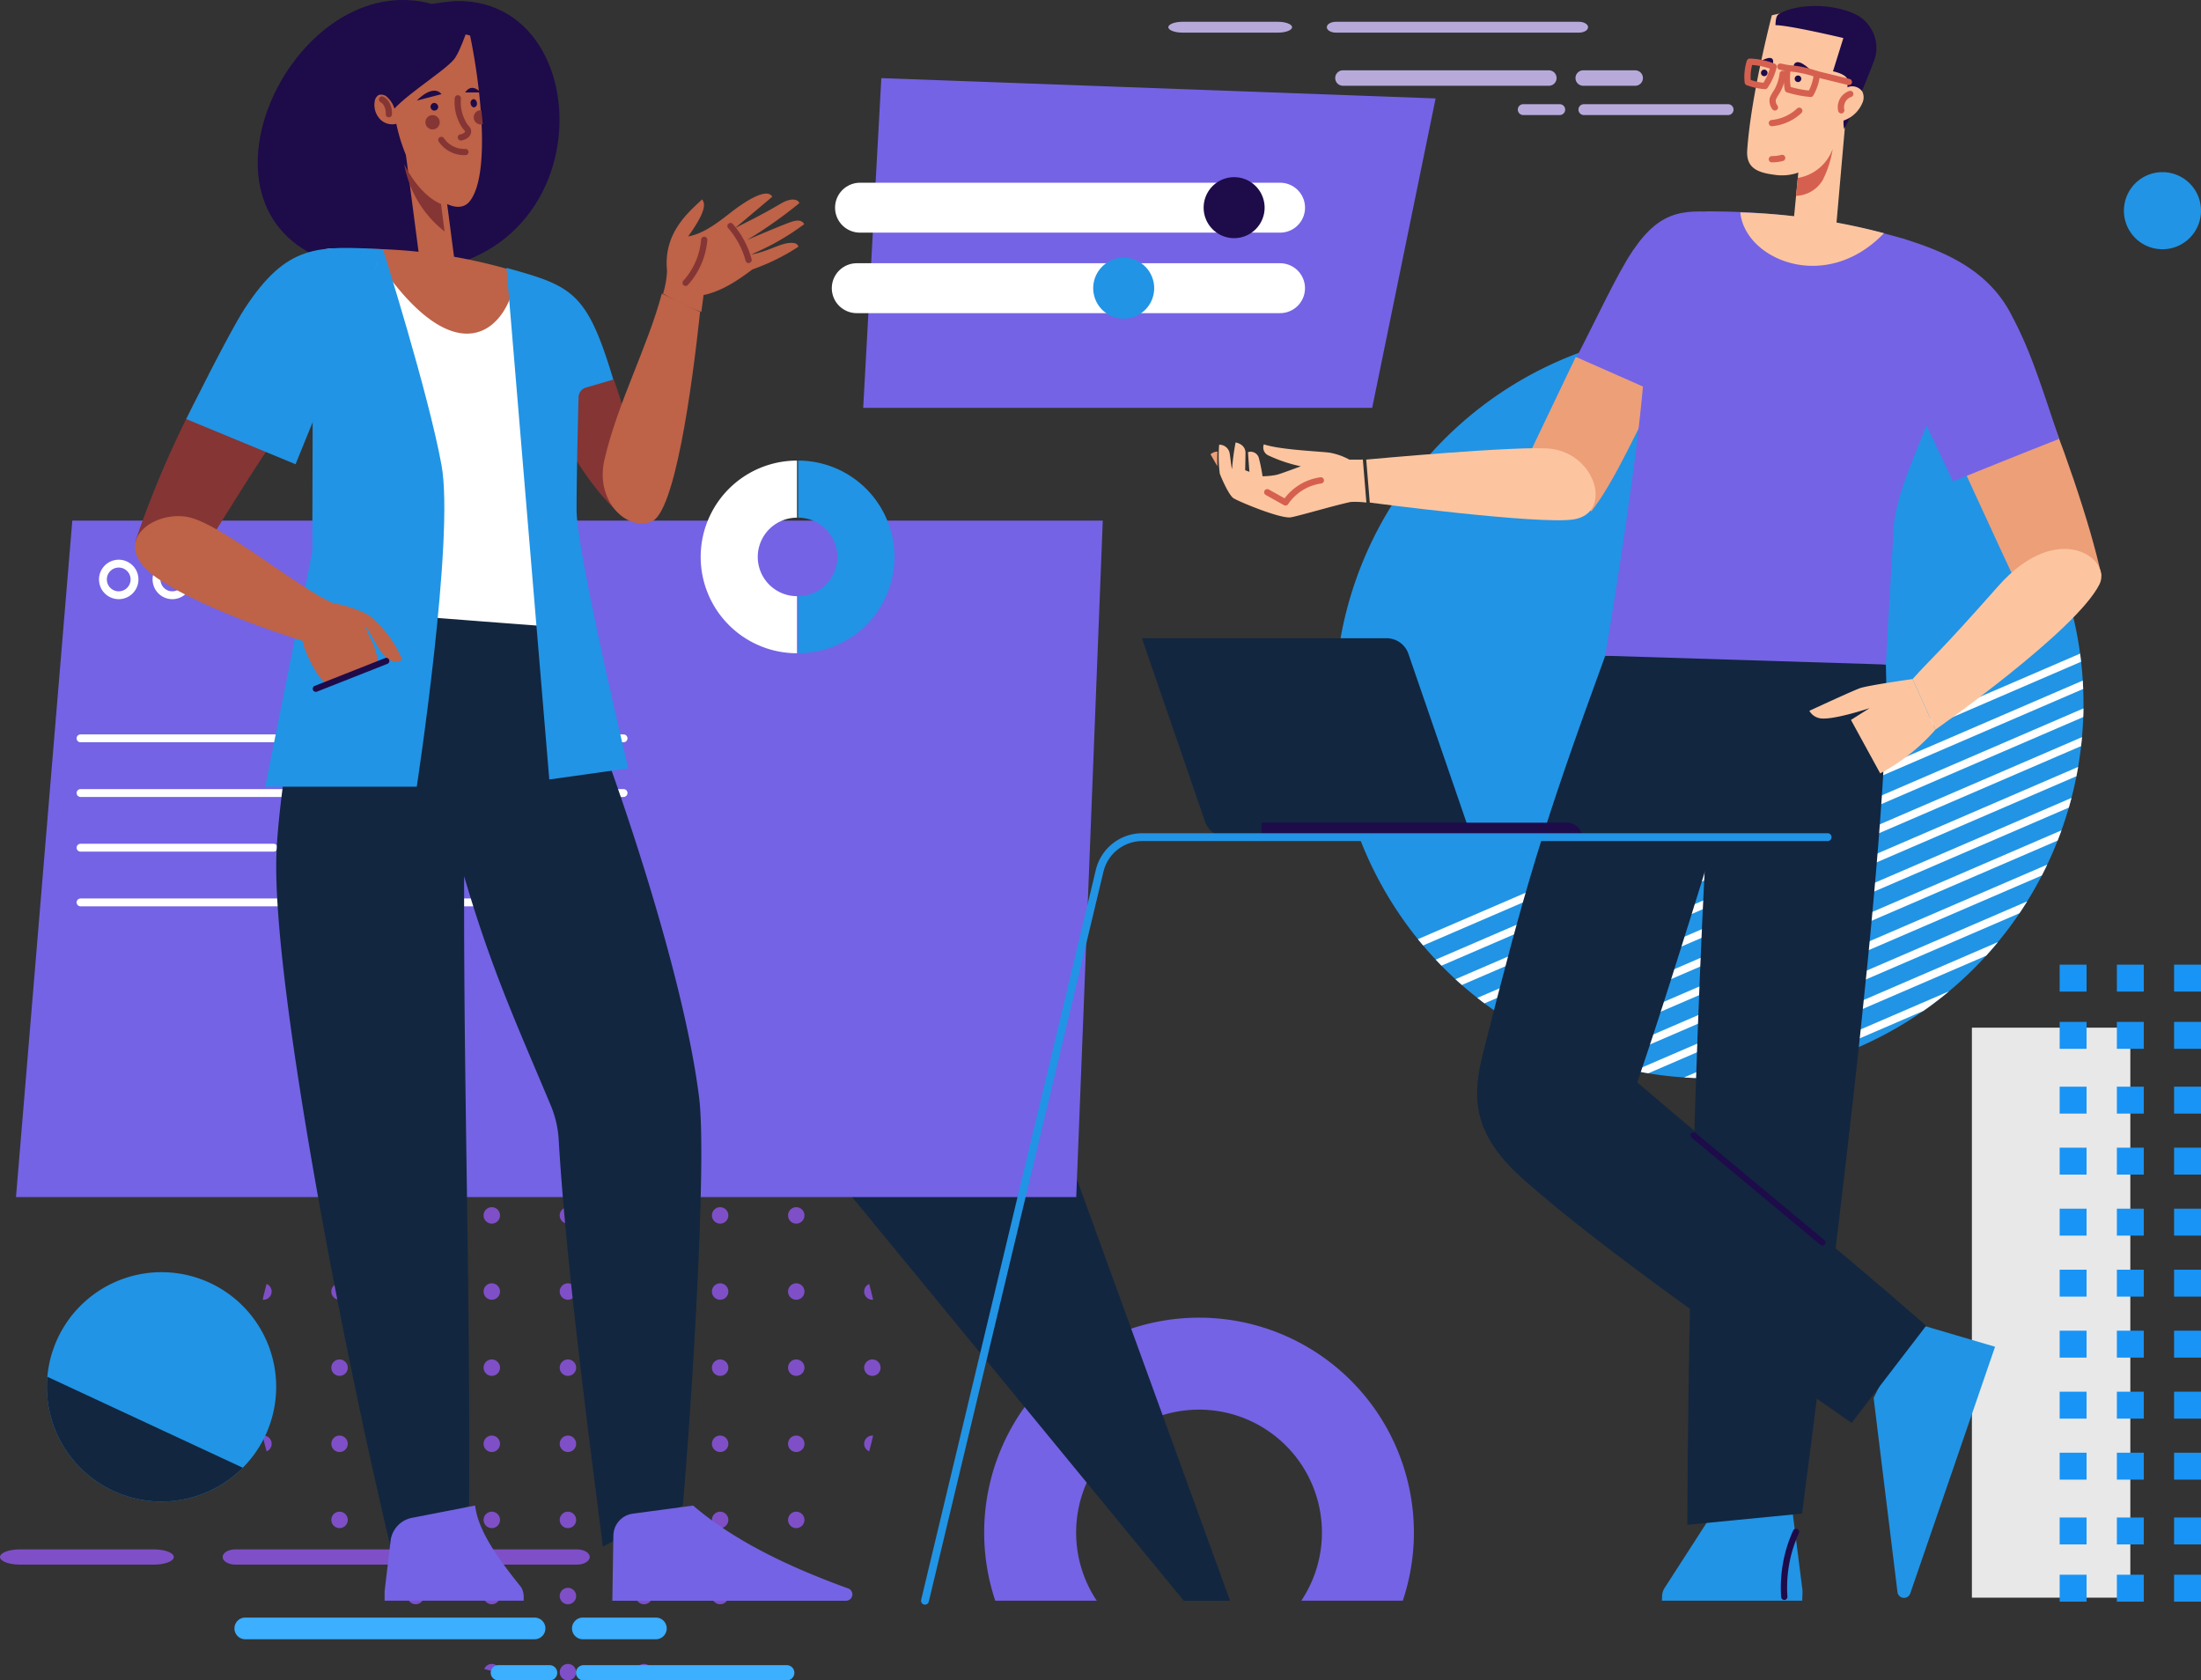 <svg xmlns="http://www.w3.org/2000/svg" xmlns:xlink="http://www.w3.org/1999/xlink" width="295" height="225.197" viewBox="0 0 295 225.197">
  <rect x="0" y="0" width="295" height="225.197" fill="#333333" stroke="none"/>
  <defs>
    <clipPath id="clip-path">
      <path id="Trazado_194907" data-name="Trazado 194907" d="M0,95.244A41.911,41.911,0,1,0,41.911,53.333,41.91,41.91,0,0,0,0,95.244" transform="translate(0 -53.333)" fill="#7f4fc7"/>
    </clipPath>
    <clipPath id="clip-path-2">
      <rect id="Rectángulo_46326" data-name="Rectángulo 46326" width="70.134" height="46.67" fill="none"/>
    </clipPath>
    <clipPath id="clip-path-3">
      <path id="Trazado_196395" data-name="Trazado 196395" d="M330.771,119.244a50.177,50.177,0,1,0,34.849-14.081,50.177,50.177,0,0,0-34.849,14.081" transform="translate(-315.449 -105.163)" fill="none"/>
    </clipPath>
  </defs>
  <g id="Grupo_155359" data-name="Grupo 155359" transform="translate(-922.737 -1396.329)">
    <g id="Grupo_154369" data-name="Grupo 154369" transform="translate(922.737 1399.249)">
      <g id="Grupo_154368" data-name="Grupo 154368">
        <g id="Grupo_154313" data-name="Grupo 154313" transform="translate(34.203 138.454)">
          <g id="Grupo_152768" data-name="Grupo 152768" transform="translate(0 0)" clip-path="url(#clip-path)">
            <path id="Trazado_194826" data-name="Trazado 194826" d="M2.206,54.436a1.1,1.1,0,1,0-1.1,1.1,1.1,1.1,0,0,0,1.1-1.1" transform="translate(0 -53.333)" fill="#7f4fc7"/>
            <path id="Trazado_194827" data-name="Trazado 194827" d="M10.478,54.436a1.1,1.1,0,1,0-1.1,1.1,1.1,1.1,0,0,0,1.1-1.1" transform="translate(1.929 -53.333)" fill="#7f4fc7"/>
            <path id="Trazado_194828" data-name="Trazado 194828" d="M18.751,54.436a1.1,1.1,0,1,0-1.1,1.1,1.1,1.1,0,0,0,1.1-1.1" transform="translate(3.859 -53.333)" fill="#7f4fc7"/>
            <path id="Trazado_194829" data-name="Trazado 194829" d="M27.024,54.436a1.1,1.1,0,1,0-1.1,1.1,1.1,1.1,0,0,0,1.1-1.1" transform="translate(5.788 -53.333)" fill="#7f4fc7"/>
            <path id="Trazado_194830" data-name="Trazado 194830" d="M35.3,54.436a1.1,1.1,0,1,0-1.1,1.1,1.1,1.1,0,0,0,1.1-1.1" transform="translate(7.717 -53.333)" fill="#7f4fc7"/>
            <path id="Trazado_194831" data-name="Trazado 194831" d="M43.569,54.436a1.1,1.1,0,1,0-1.1,1.1,1.1,1.1,0,0,0,1.1-1.1" transform="translate(9.647 -53.333)" fill="#7f4fc7"/>
            <path id="Trazado_194832" data-name="Trazado 194832" d="M51.841,54.436a1.1,1.1,0,1,0-1.1,1.1,1.1,1.1,0,0,0,1.1-1.1" transform="translate(11.576 -53.333)" fill="#7f4fc7"/>
            <path id="Trazado_194833" data-name="Trazado 194833" d="M60.114,54.436a1.1,1.1,0,1,0-1.1,1.1,1.1,1.1,0,0,0,1.1-1.1" transform="translate(13.505 -53.333)" fill="#7f4fc7"/>
            <path id="Trazado_194834" data-name="Trazado 194834" d="M68.387,54.436a1.1,1.1,0,1,0-1.1,1.1,1.1,1.1,0,0,0,1.1-1.1" transform="translate(15.435 -53.333)" fill="#7f4fc7"/>
            <path id="Trazado_194835" data-name="Trazado 194835" d="M2.206,62.709a1.1,1.1,0,1,0-1.1,1.1,1.1,1.1,0,0,0,1.1-1.1" transform="translate(0 -51.404)" fill="#7f4fc7"/>
            <path id="Trazado_194836" data-name="Trazado 194836" d="M10.478,62.709a1.1,1.1,0,1,0-1.1,1.1,1.1,1.1,0,0,0,1.1-1.1" transform="translate(1.929 -51.404)" fill="#7f4fc7"/>
            <path id="Trazado_194837" data-name="Trazado 194837" d="M18.751,62.709a1.1,1.1,0,1,0-1.1,1.1,1.1,1.1,0,0,0,1.1-1.1" transform="translate(3.859 -51.404)" fill="#7f4fc7"/>
            <path id="Trazado_194838" data-name="Trazado 194838" d="M27.024,62.709a1.1,1.1,0,1,0-1.1,1.1,1.1,1.1,0,0,0,1.1-1.1" transform="translate(5.788 -51.404)" fill="#7f4fc7"/>
            <path id="Trazado_194839" data-name="Trazado 194839" d="M35.3,62.709a1.1,1.1,0,1,0-1.1,1.1,1.1,1.1,0,0,0,1.1-1.1" transform="translate(7.717 -51.404)" fill="#7f4fc7"/>
            <path id="Trazado_194840" data-name="Trazado 194840" d="M43.569,62.709a1.1,1.1,0,1,0-1.1,1.1,1.1,1.1,0,0,0,1.1-1.1" transform="translate(9.647 -51.404)" fill="#7f4fc7"/>
            <path id="Trazado_194841" data-name="Trazado 194841" d="M51.841,62.709a1.1,1.1,0,1,0-1.1,1.1,1.1,1.1,0,0,0,1.1-1.1" transform="translate(11.576 -51.404)" fill="#7f4fc7"/>
            <path id="Trazado_194842" data-name="Trazado 194842" d="M60.114,62.709a1.1,1.1,0,1,0-1.1,1.1,1.1,1.1,0,0,0,1.1-1.1" transform="translate(13.505 -51.404)" fill="#7f4fc7"/>
            <path id="Trazado_194843" data-name="Trazado 194843" d="M68.387,62.709a1.1,1.1,0,1,0-1.1,1.1,1.1,1.1,0,0,0,1.1-1.1" transform="translate(15.435 -51.404)" fill="#7f4fc7"/>
            <path id="Trazado_194844" data-name="Trazado 194844" d="M2.206,70.982a1.1,1.1,0,1,0-1.1,1.1,1.1,1.1,0,0,0,1.1-1.1" transform="translate(0 -49.474)" fill="#7f4fc7"/>
            <path id="Trazado_194845" data-name="Trazado 194845" d="M10.478,70.982a1.1,1.1,0,1,0-1.1,1.1,1.1,1.1,0,0,0,1.1-1.1" transform="translate(1.929 -49.474)" fill="#7f4fc7"/>
            <path id="Trazado_194846" data-name="Trazado 194846" d="M18.751,70.982a1.1,1.1,0,1,0-1.1,1.1,1.1,1.1,0,0,0,1.1-1.1" transform="translate(3.859 -49.474)" fill="#7f4fc7"/>
            <path id="Trazado_194847" data-name="Trazado 194847" d="M27.024,70.982a1.1,1.1,0,1,0-1.1,1.1,1.1,1.1,0,0,0,1.1-1.1" transform="translate(5.788 -49.474)" fill="#7f4fc7"/>
            <path id="Trazado_194848" data-name="Trazado 194848" d="M35.3,70.982a1.1,1.1,0,1,0-1.1,1.1,1.1,1.1,0,0,0,1.1-1.1" transform="translate(7.717 -49.474)" fill="#7f4fc7"/>
            <path id="Trazado_194849" data-name="Trazado 194849" d="M43.569,70.982a1.1,1.1,0,1,0-1.1,1.1,1.1,1.1,0,0,0,1.1-1.1" transform="translate(9.647 -49.474)" fill="#7f4fc7"/>
            <path id="Trazado_194850" data-name="Trazado 194850" d="M51.841,70.982a1.1,1.1,0,1,0-1.1,1.1,1.1,1.1,0,0,0,1.1-1.1" transform="translate(11.576 -49.474)" fill="#7f4fc7"/>
            <path id="Trazado_194851" data-name="Trazado 194851" d="M60.114,70.982a1.1,1.1,0,1,0-1.1,1.1,1.1,1.1,0,0,0,1.1-1.1" transform="translate(13.505 -49.474)" fill="#7f4fc7"/>
            <path id="Trazado_194852" data-name="Trazado 194852" d="M68.387,70.982a1.1,1.1,0,1,0-1.1,1.1,1.1,1.1,0,0,0,1.1-1.1" transform="translate(15.435 -49.474)" fill="#7f4fc7"/>
            <path id="Trazado_194853" data-name="Trazado 194853" d="M2.206,79.254a1.1,1.1,0,1,0-1.1,1.1,1.1,1.1,0,0,0,1.1-1.1" transform="translate(0 -47.545)" fill="#7f4fc7"/>
            <path id="Trazado_194854" data-name="Trazado 194854" d="M10.478,79.254a1.1,1.1,0,1,0-1.1,1.1,1.1,1.1,0,0,0,1.1-1.1" transform="translate(1.929 -47.545)" fill="#7f4fc7"/>
            <path id="Trazado_194855" data-name="Trazado 194855" d="M18.751,79.254a1.1,1.1,0,1,0-1.1,1.1,1.1,1.1,0,0,0,1.1-1.1" transform="translate(3.859 -47.545)" fill="#7f4fc7"/>
            <path id="Trazado_194856" data-name="Trazado 194856" d="M27.024,79.254a1.1,1.1,0,1,0-1.1,1.1,1.1,1.1,0,0,0,1.1-1.1" transform="translate(5.788 -47.545)" fill="#7f4fc7"/>
            <path id="Trazado_194857" data-name="Trazado 194857" d="M35.3,79.254a1.1,1.1,0,1,0-1.1,1.1,1.1,1.1,0,0,0,1.1-1.1" transform="translate(7.717 -47.545)" fill="#7f4fc7"/>
            <path id="Trazado_194858" data-name="Trazado 194858" d="M43.569,79.254a1.1,1.1,0,1,0-1.1,1.1,1.1,1.1,0,0,0,1.1-1.1" transform="translate(9.647 -47.545)" fill="#7f4fc7"/>
            <path id="Trazado_194859" data-name="Trazado 194859" d="M51.841,79.254a1.1,1.1,0,1,0-1.1,1.1,1.1,1.1,0,0,0,1.1-1.1" transform="translate(11.576 -47.545)" fill="#7f4fc7"/>
            <path id="Trazado_194860" data-name="Trazado 194860" d="M60.114,79.254a1.1,1.1,0,1,0-1.1,1.1,1.1,1.1,0,0,0,1.1-1.1" transform="translate(13.505 -47.545)" fill="#7f4fc7"/>
            <path id="Trazado_194861" data-name="Trazado 194861" d="M68.387,79.254a1.1,1.1,0,1,0-1.1,1.1,1.1,1.1,0,0,0,1.1-1.1" transform="translate(15.435 -47.545)" fill="#7f4fc7"/>
            <path id="Trazado_194862" data-name="Trazado 194862" d="M2.206,87.527a1.1,1.1,0,1,0-1.1,1.1,1.1,1.1,0,0,0,1.1-1.1" transform="translate(0 -45.615)" fill="#7f4fc7"/>
            <path id="Trazado_194863" data-name="Trazado 194863" d="M10.478,87.527a1.1,1.1,0,1,0-1.1,1.1,1.1,1.1,0,0,0,1.1-1.1" transform="translate(1.929 -45.615)" fill="#7f4fc7"/>
            <path id="Trazado_194864" data-name="Trazado 194864" d="M18.751,87.527a1.1,1.1,0,1,0-1.1,1.1,1.1,1.1,0,0,0,1.1-1.1" transform="translate(3.859 -45.615)" fill="#7f4fc7"/>
            <path id="Trazado_194865" data-name="Trazado 194865" d="M27.024,87.527a1.1,1.1,0,1,0-1.1,1.1,1.1,1.1,0,0,0,1.1-1.1" transform="translate(5.788 -45.615)" fill="#7f4fc7"/>
            <path id="Trazado_194866" data-name="Trazado 194866" d="M35.3,87.527a1.1,1.1,0,1,0-1.1,1.1,1.1,1.1,0,0,0,1.1-1.1" transform="translate(7.717 -45.615)" fill="#7f4fc7"/>
            <path id="Trazado_194867" data-name="Trazado 194867" d="M43.569,87.527a1.1,1.1,0,1,0-1.1,1.1,1.1,1.1,0,0,0,1.1-1.1" transform="translate(9.647 -45.615)" fill="#7f4fc7"/>
            <path id="Trazado_194868" data-name="Trazado 194868" d="M51.841,87.527a1.1,1.1,0,1,0-1.1,1.1,1.1,1.1,0,0,0,1.1-1.1" transform="translate(11.576 -45.615)" fill="#7f4fc7"/>
            <path id="Trazado_194869" data-name="Trazado 194869" d="M60.114,87.527a1.1,1.1,0,1,0-1.1,1.1,1.1,1.1,0,0,0,1.1-1.1" transform="translate(13.505 -45.615)" fill="#7f4fc7"/>
            <path id="Trazado_194870" data-name="Trazado 194870" d="M68.387,87.527a1.1,1.1,0,1,0-1.1,1.1,1.1,1.1,0,0,0,1.1-1.1" transform="translate(15.435 -45.615)" fill="#7f4fc7"/>
            <path id="Trazado_194871" data-name="Trazado 194871" d="M2.206,95.8a1.1,1.1,0,1,0-1.1,1.1,1.1,1.1,0,0,0,1.1-1.1" transform="translate(0 -43.686)" fill="#7f4fc7"/>
            <path id="Trazado_194872" data-name="Trazado 194872" d="M10.478,95.8a1.1,1.1,0,1,0-1.1,1.1,1.1,1.1,0,0,0,1.1-1.1" transform="translate(1.929 -43.686)" fill="#7f4fc7"/>
            <path id="Trazado_194873" data-name="Trazado 194873" d="M18.751,95.8a1.1,1.1,0,1,0-1.1,1.1,1.1,1.1,0,0,0,1.1-1.1" transform="translate(3.859 -43.686)" fill="#7f4fc7"/>
            <path id="Trazado_194874" data-name="Trazado 194874" d="M27.024,95.8a1.1,1.1,0,1,0-1.1,1.1,1.1,1.1,0,0,0,1.1-1.1" transform="translate(5.788 -43.686)" fill="#7f4fc7"/>
            <path id="Trazado_194875" data-name="Trazado 194875" d="M35.3,95.8a1.1,1.1,0,1,0-1.1,1.1,1.1,1.1,0,0,0,1.1-1.1" transform="translate(7.717 -43.686)" fill="#7f4fc7"/>
            <path id="Trazado_194876" data-name="Trazado 194876" d="M43.569,95.8a1.1,1.1,0,1,0-1.1,1.1,1.1,1.1,0,0,0,1.1-1.1" transform="translate(9.647 -43.686)" fill="#7f4fc7"/>
            <path id="Trazado_194877" data-name="Trazado 194877" d="M51.841,95.8a1.1,1.1,0,1,0-1.1,1.1,1.1,1.1,0,0,0,1.1-1.1" transform="translate(11.576 -43.686)" fill="#7f4fc7"/>
            <path id="Trazado_194878" data-name="Trazado 194878" d="M60.114,95.8a1.1,1.1,0,1,0-1.1,1.1,1.1,1.1,0,0,0,1.1-1.1" transform="translate(13.505 -43.686)" fill="#7f4fc7"/>
            <path id="Trazado_194879" data-name="Trazado 194879" d="M68.387,95.8a1.1,1.1,0,1,0-1.1,1.1,1.1,1.1,0,0,0,1.1-1.1" transform="translate(15.435 -43.686)" fill="#7f4fc7"/>
            <path id="Trazado_194880" data-name="Trazado 194880" d="M2.206,104.072a1.1,1.1,0,1,0-1.1,1.1,1.1,1.1,0,0,0,1.1-1.1" transform="translate(0 -41.757)" fill="#7f4fc7"/>
            <path id="Trazado_194881" data-name="Trazado 194881" d="M10.478,104.072a1.1,1.1,0,1,0-1.1,1.1,1.1,1.1,0,0,0,1.1-1.1" transform="translate(1.929 -41.757)" fill="#7f4fc7"/>
            <path id="Trazado_194882" data-name="Trazado 194882" d="M18.751,104.072a1.1,1.1,0,1,0-1.1,1.1,1.1,1.1,0,0,0,1.1-1.1" transform="translate(3.859 -41.757)" fill="#7f4fc7"/>
            <path id="Trazado_194883" data-name="Trazado 194883" d="M27.024,104.072a1.1,1.1,0,1,0-1.1,1.1,1.1,1.1,0,0,0,1.1-1.1" transform="translate(5.788 -41.757)" fill="#7f4fc7"/>
            <path id="Trazado_194884" data-name="Trazado 194884" d="M35.3,104.072a1.1,1.1,0,1,0-1.1,1.1,1.1,1.1,0,0,0,1.1-1.1" transform="translate(7.717 -41.757)" fill="#7f4fc7"/>
            <path id="Trazado_194885" data-name="Trazado 194885" d="M43.569,104.072a1.1,1.1,0,1,0-1.1,1.1,1.1,1.1,0,0,0,1.1-1.1" transform="translate(9.647 -41.757)" fill="#7f4fc7"/>
            <path id="Trazado_194886" data-name="Trazado 194886" d="M51.841,104.072a1.1,1.1,0,1,0-1.1,1.1,1.1,1.1,0,0,0,1.1-1.1" transform="translate(11.576 -41.757)" fill="#7f4fc7"/>
            <path id="Trazado_194887" data-name="Trazado 194887" d="M60.114,104.072a1.1,1.1,0,1,0-1.1,1.1,1.1,1.1,0,0,0,1.1-1.1" transform="translate(13.505 -41.757)" fill="#7f4fc7"/>
            <path id="Trazado_194888" data-name="Trazado 194888" d="M68.387,104.072a1.1,1.1,0,1,0-1.1,1.1,1.1,1.1,0,0,0,1.1-1.1" transform="translate(15.435 -41.757)" fill="#7f4fc7"/>
            <path id="Trazado_194889" data-name="Trazado 194889" d="M2.206,112.345a1.1,1.1,0,1,0-1.1,1.1,1.1,1.1,0,0,0,1.1-1.1" transform="translate(0 -39.827)" fill="#7f4fc7"/>
            <path id="Trazado_194890" data-name="Trazado 194890" d="M10.478,112.345a1.1,1.1,0,1,0-1.1,1.1,1.1,1.1,0,0,0,1.1-1.1" transform="translate(1.929 -39.827)" fill="#7f4fc7"/>
            <path id="Trazado_194891" data-name="Trazado 194891" d="M18.751,112.345a1.1,1.1,0,1,0-1.1,1.1,1.1,1.1,0,0,0,1.1-1.1" transform="translate(3.859 -39.827)" fill="#7f4fc7"/>
            <path id="Trazado_194892" data-name="Trazado 194892" d="M27.024,112.345a1.1,1.1,0,1,0-1.1,1.1,1.1,1.1,0,0,0,1.1-1.1" transform="translate(5.788 -39.827)" fill="#7f4fc7"/>
            <path id="Trazado_194893" data-name="Trazado 194893" d="M35.3,112.345a1.1,1.1,0,1,0-1.1,1.1,1.1,1.1,0,0,0,1.1-1.1" transform="translate(7.717 -39.827)" fill="#7f4fc7"/>
            <path id="Trazado_194894" data-name="Trazado 194894" d="M43.569,112.345a1.1,1.1,0,1,0-1.1,1.1,1.1,1.1,0,0,0,1.1-1.1" transform="translate(9.647 -39.827)" fill="#7f4fc7"/>
            <path id="Trazado_194895" data-name="Trazado 194895" d="M51.841,112.345a1.1,1.1,0,1,0-1.1,1.1,1.1,1.1,0,0,0,1.1-1.1" transform="translate(11.576 -39.827)" fill="#7f4fc7"/>
            <path id="Trazado_194896" data-name="Trazado 194896" d="M60.114,112.345a1.1,1.1,0,1,0-1.1,1.1,1.1,1.1,0,0,0,1.1-1.1" transform="translate(13.505 -39.827)" fill="#7f4fc7"/>
            <path id="Trazado_194897" data-name="Trazado 194897" d="M68.387,112.345a1.1,1.1,0,1,0-1.1,1.1,1.1,1.1,0,0,0,1.1-1.1" transform="translate(15.435 -39.827)" fill="#7f4fc7"/>
            <path id="Trazado_194898" data-name="Trazado 194898" d="M2.206,120.617a1.1,1.1,0,1,0-1.1,1.1,1.1,1.1,0,0,0,1.1-1.1" transform="translate(0 -37.898)" fill="#7f4fc7"/>
            <path id="Trazado_194899" data-name="Trazado 194899" d="M10.478,120.617a1.1,1.1,0,1,0-1.1,1.1,1.1,1.1,0,0,0,1.1-1.1" transform="translate(1.929 -37.898)" fill="#7f4fc7"/>
            <path id="Trazado_194900" data-name="Trazado 194900" d="M18.751,120.617a1.1,1.1,0,1,0-1.1,1.1,1.1,1.1,0,0,0,1.1-1.1" transform="translate(3.859 -37.898)" fill="#7f4fc7"/>
            <path id="Trazado_194901" data-name="Trazado 194901" d="M27.024,120.617a1.1,1.1,0,1,0-1.1,1.1,1.1,1.1,0,0,0,1.1-1.1" transform="translate(5.788 -37.898)" fill="#7f4fc7"/>
            <path id="Trazado_194902" data-name="Trazado 194902" d="M35.3,120.617a1.1,1.1,0,1,0-1.1,1.1,1.1,1.1,0,0,0,1.1-1.1" transform="translate(7.717 -37.898)" fill="#7f4fc7"/>
            <path id="Trazado_194903" data-name="Trazado 194903" d="M43.569,120.617a1.1,1.1,0,1,0-1.1,1.1,1.1,1.1,0,0,0,1.1-1.1" transform="translate(9.647 -37.898)" fill="#7f4fc7"/>
            <path id="Trazado_194904" data-name="Trazado 194904" d="M51.841,120.617a1.1,1.1,0,1,0-1.1,1.1,1.1,1.1,0,0,0,1.1-1.1" transform="translate(11.576 -37.898)" fill="#7f4fc7"/>
            <path id="Trazado_194905" data-name="Trazado 194905" d="M60.114,120.617a1.1,1.1,0,1,0-1.1,1.1,1.1,1.1,0,0,0,1.1-1.1" transform="translate(13.505 -37.898)" fill="#7f4fc7"/>
            <path id="Trazado_194906" data-name="Trazado 194906" d="M68.387,120.617a1.1,1.1,0,1,0-1.1,1.1,1.1,1.1,0,0,0,1.1-1.1" transform="translate(15.435 -37.898)" fill="#7f4fc7"/>
          </g>
        </g>
        <g id="Grupo_154314" data-name="Grupo 154314" transform="translate(264.293 126.359)">
          <g id="Grupo_152551" data-name="Grupo 152551" transform="translate(0 85.364) rotate(-90)">
            <rect id="Rectángulo_45220" data-name="Rectángulo 45220" width="76.389" height="21.235" transform="translate(76.922 21.235) rotate(180)" fill="#e8e8e8"/>
            <g id="Grupo_152556" data-name="Grupo 152556" transform="translate(0 11.763)">
              <rect id="Rectángulo_45221" data-name="Rectángulo 45221" width="3.608" height="3.608" transform="translate(81.756 15.336)" fill="#1894f6"/>
              <rect id="Rectángulo_45222" data-name="Rectángulo 45222" width="3.608" height="3.608" transform="translate(74.088 15.336)" fill="#1894f6"/>
              <rect id="Rectángulo_45223" data-name="Rectángulo 45223" width="3.608" height="3.608" transform="translate(65.405 15.336)" fill="#1894f6"/>
              <rect id="Rectángulo_45224" data-name="Rectángulo 45224" width="3.608" height="3.608" transform="translate(57.229 15.336)" fill="#1894f6"/>
              <rect id="Rectángulo_45225" data-name="Rectángulo 45225" width="3.608" height="3.608" transform="translate(49.053 15.336)" fill="#1894f6"/>
              <rect id="Rectángulo_45226" data-name="Rectángulo 45226" width="3.608" height="3.608" transform="translate(40.878 15.336)" fill="#1894f6"/>
              <rect id="Rectángulo_45227" data-name="Rectángulo 45227" width="3.608" height="3.608" transform="translate(32.702 15.336)" fill="#1894f6"/>
              <rect id="Rectángulo_45228" data-name="Rectángulo 45228" width="3.608" height="3.608" transform="translate(24.527 15.336)" fill="#1894f6"/>
              <rect id="Rectángulo_45229" data-name="Rectángulo 45229" width="3.608" height="3.608" transform="translate(16.351 15.336)" fill="#1894f6"/>
              <rect id="Rectángulo_45230" data-name="Rectángulo 45230" width="3.608" height="3.608" transform="translate(7.668 15.336)" fill="#1894f6"/>
              <rect id="Rectángulo_45231" data-name="Rectángulo 45231" width="3.608" height="3.608" transform="translate(0 15.336)" fill="#1894f6"/>
              <rect id="Rectángulo_45232" data-name="Rectángulo 45232" width="3.608" height="3.608" transform="translate(81.756 7.668)" fill="#1894f6"/>
              <rect id="Rectángulo_45233" data-name="Rectángulo 45233" width="3.608" height="3.608" transform="translate(74.088 7.668)" fill="#1894f6"/>
              <rect id="Rectángulo_45234" data-name="Rectángulo 45234" width="3.608" height="3.608" transform="translate(65.405 7.668)" fill="#1894f6"/>
              <rect id="Rectángulo_45235" data-name="Rectángulo 45235" width="3.608" height="3.608" transform="translate(57.229 7.668)" fill="#1894f6"/>
              <rect id="Rectángulo_45236" data-name="Rectángulo 45236" width="3.608" height="3.608" transform="translate(49.053 7.668)" fill="#1894f6"/>
              <rect id="Rectángulo_45237" data-name="Rectángulo 45237" width="3.608" height="3.608" transform="translate(40.878 7.668)" fill="#1894f6"/>
              <rect id="Rectángulo_45238" data-name="Rectángulo 45238" width="3.608" height="3.608" transform="translate(32.702 7.668)" fill="#1894f6"/>
              <rect id="Rectángulo_45239" data-name="Rectángulo 45239" width="3.608" height="3.608" transform="translate(24.527 7.668)" fill="#1894f6"/>
              <rect id="Rectángulo_45240" data-name="Rectángulo 45240" width="3.608" height="3.608" transform="translate(16.351 7.668)" fill="#1894f6"/>
              <rect id="Rectángulo_45241" data-name="Rectángulo 45241" width="3.608" height="3.608" transform="translate(7.668 7.668)" fill="#1894f6"/>
              <rect id="Rectángulo_45242" data-name="Rectángulo 45242" width="3.608" height="3.608" transform="translate(0 7.668)" fill="#1894f6"/>
              <rect id="Rectángulo_45243" data-name="Rectángulo 45243" width="3.608" height="3.608" transform="translate(81.756)" fill="#1894f6"/>
              <rect id="Rectángulo_45244" data-name="Rectángulo 45244" width="3.608" height="3.608" transform="translate(74.088)" fill="#1894f6"/>
              <rect id="Rectángulo_45245" data-name="Rectángulo 45245" width="3.608" height="3.608" transform="translate(65.405)" fill="#1894f6"/>
              <rect id="Rectángulo_45246" data-name="Rectángulo 45246" width="3.608" height="3.608" transform="translate(57.229)" fill="#1894f6"/>
              <rect id="Rectángulo_45247" data-name="Rectángulo 45247" width="3.608" height="3.608" transform="translate(49.053)" fill="#1894f6"/>
              <rect id="Rectángulo_45248" data-name="Rectángulo 45248" width="3.608" height="3.608" transform="translate(40.878)" fill="#1894f6"/>
              <rect id="Rectángulo_45249" data-name="Rectángulo 45249" width="3.608" height="3.608" transform="translate(32.702)" fill="#1894f6"/>
              <rect id="Rectángulo_45250" data-name="Rectángulo 45250" width="3.608" height="3.608" transform="translate(24.527)" fill="#1894f6"/>
              <rect id="Rectángulo_45251" data-name="Rectángulo 45251" width="3.608" height="3.608" transform="translate(16.351)" fill="#1894f6"/>
              <rect id="Rectángulo_45252" data-name="Rectángulo 45252" width="3.608" height="3.608" transform="translate(7.668)" fill="#1894f6"/>
              <rect id="Rectángulo_45253" data-name="Rectángulo 45253" width="3.608" height="3.608" fill="#1894f6"/>
            </g>
          </g>
        </g>
        <g id="Grupo_154317" data-name="Grupo 154317" transform="translate(0 204.719)">
          <g id="Grupo_154315" data-name="Grupo 154315" transform="translate(31.423 9.139)">
            <path id="Trazado_195058" data-name="Trazado 195058" d="M13.953,225.657H52.725a1.453,1.453,0,1,0,0-2.906H13.953a1.453,1.453,0,0,0,0,2.906" transform="translate(-12.5 -222.751)" fill="#3cafff"/>
            <path id="Trazado_195059" data-name="Trazado 195059" d="M83.914,225.657H93.7a1.453,1.453,0,1,0,0-2.906H83.914a1.453,1.453,0,1,0,0,2.906" transform="translate(-37.217 -222.751)" fill="#3cafff"/>
            <path id="Trazado_195064" data-name="Trazado 195064" d="M111.53,232.612H84.3a1.021,1.021,0,0,0,0,2.042H111.53a1.021,1.021,0,0,0,0-2.042" transform="translate(-37.504 -226.235)" fill="#3cafff"/>
            <path id="Trazado_195065" data-name="Trazado 195065" d="M73.51,232.612H66.635a1.021,1.021,0,0,0,0,2.042H73.51a1.021,1.021,0,1,0,0-2.042" transform="translate(-31.265 -226.235)" fill="#3cafff"/>
          </g>
          <g id="Grupo_154316" data-name="Grupo 154316">
            <path id="Trazado_195062" data-name="Trazado 195062" d="M159.454,1.333h-45.77c-.948,0-1.715.457-1.715,1.021s.767,1.021,1.715,1.021h45.77c.948,0,1.716-.457,1.716-1.021s-.768-1.021-1.716-1.021" transform="translate(-82.129 -1.333)" fill="#7f4fc7"/>
            <path id="Trazado_195063" data-name="Trazado 195063" d="M114.938,1.333H96.975c-1.473,0-2.666.457-2.666,1.021S95.5,3.375,96.975,3.375h17.963c1.473,0,2.666-.457,2.666-1.021s-1.193-1.021-2.666-1.021" transform="translate(-94.309 -1.333)" fill="#7f4fc7"/>
          </g>
        </g>
        <g id="Grupo_154318" data-name="Grupo 154318" transform="translate(156.594)">
          <g id="Grupo_154315-2" data-name="Grupo 154315" transform="translate(22.365 6.505)">
            <path id="Trazado_195058-2" data-name="Trazado 195058" d="M13.534,224.82h27.6a1.034,1.034,0,1,0,0-2.069h-27.6a1.034,1.034,0,0,0,0,2.069" transform="translate(-12.5 -222.751)" fill="#b7aadb"/>
            <path id="Trazado_195059-2" data-name="Trazado 195059" d="M83.5,224.82h6.966a1.034,1.034,0,0,0,0-2.069H83.5a1.034,1.034,0,1,0,0,2.069" transform="translate(-50.259 -222.751)" fill="#b7aadb"/>
            <path id="Trazado_195064-2" data-name="Trazado 195064" d="M103.385,232.612H84a.727.727,0,0,0,0,1.453h19.384a.727.727,0,0,0,0-1.453" transform="translate(-50.698 -228.073)" fill="#b7aadb"/>
            <path id="Trazado_195065-2" data-name="Trazado 195065" d="M71.234,232.612H66.34a.727.727,0,0,0,0,1.453h4.893a.727.727,0,1,0,0-1.453" transform="translate(-41.166 -228.073)" fill="#b7aadb"/>
          </g>
          <g id="Grupo_154316-2" data-name="Grupo 154316">
            <path id="Trazado_195062-2" data-name="Trazado 195062" d="M145.766,1.333H113.19c-.675,0-1.221.325-1.221.726s.546.727,1.221.727h32.576c.675,0,1.221-.325,1.221-.727s-.547-.726-1.221-.726" transform="translate(-90.731 -1.333)" fill="#b7aadb"/>
            <path id="Trazado_195063-2" data-name="Trazado 195063" d="M108.991,1.333H96.207c-1.049,0-1.9.325-1.9.726s.849.727,1.9.727h12.785c1.049,0,1.9-.325,1.9-.727s-.849-.726-1.9-.726" transform="translate(-94.309 -1.333)" fill="#b7aadb"/>
          </g>
        </g>
      </g>
    </g>
    <g id="Grupo_154664" data-name="Grupo 154664" transform="translate(924.881 1396.328)">
      <path id="Trazado_196392" data-name="Trazado 196392" d="M533.985,78.152a5.166,5.166,0,1,0,5.167-5.167,5.167,5.167,0,0,0-5.167,5.167" transform="translate(-251.461 -49.914)" fill="#2194e5"/>
      <g id="Grupo_154659" data-name="Grupo 154659" transform="translate(123.685 167.849)">
        <g id="Grupo_154658" data-name="Grupo 154658" transform="translate(0 0)" clip-path="url(#clip-path-2)">
          <path id="Trazado_196393" data-name="Trazado 196393" d="M274.024,315.188a22.635,22.635,0,1,0,22.635-22.635A22.636,22.636,0,0,0,274.024,315.188Z" transform="translate(-261.782 -277.652)" fill="none" stroke="#7463e5" stroke-miterlimit="10" stroke-width="12.325"/>
        </g>
      </g>
      <g id="Grupo_154667" data-name="Grupo 154667" transform="translate(176.753 44.153)">
        <path id="Trazado_196394" data-name="Trazado 196394" d="M329.531,190.194a50.176,50.176,0,1,0,1.24-70.949,50.177,50.177,0,0,0-1.24,70.949" transform="translate(-315.449 -105.163)" fill="#2194e5"/>
        <g id="Grupo_154663" data-name="Grupo 154663" transform="translate(0 0)">
          <g id="Grupo_154662" data-name="Grupo 154662" transform="translate(0 0)" clip-path="url(#clip-path-3)">
            <line id="Línea_1835" data-name="Línea 1835" y1="52.763" x2="122.369" transform="translate(-2.467 35.39)" fill="none" stroke="#fff" stroke-linecap="round" stroke-linejoin="round" stroke-width="1.052"/>
            <line id="Línea_1836" data-name="Línea 1836" y1="52.763" x2="122.369" transform="translate(-1.097 38.567)" fill="none" stroke="#fff" stroke-linecap="round" stroke-linejoin="round" stroke-width="1.052"/>
            <line id="Línea_1837" data-name="Línea 1837" y1="52.763" x2="122.369" transform="translate(0.272 41.744)" fill="none" stroke="#fff" stroke-linecap="round" stroke-linejoin="round" stroke-width="1.052"/>
            <line id="Línea_1838" data-name="Línea 1838" y1="52.763" x2="122.369" transform="translate(1.642 44.921)" fill="none" stroke="#fff" stroke-linecap="round" stroke-linejoin="round" stroke-width="1.052"/>
            <line id="Línea_1839" data-name="Línea 1839" y1="52.763" x2="122.369" transform="translate(3.012 48.098)" fill="none" stroke="#fff" stroke-linecap="round" stroke-linejoin="round" stroke-width="1.052"/>
            <line id="Línea_1840" data-name="Línea 1840" y1="52.763" x2="122.369" transform="translate(4.382 51.275)" fill="none" stroke="#fff" stroke-linecap="round" stroke-linejoin="round" stroke-width="1.052"/>
            <line id="Línea_1841" data-name="Línea 1841" y1="52.763" x2="122.369" transform="translate(5.752 54.453)" fill="none" stroke="#fff" stroke-linecap="round" stroke-linejoin="round" stroke-width="1.052"/>
            <line id="Línea_1842" data-name="Línea 1842" y1="52.763" x2="122.369" transform="translate(7.122 57.63)" fill="none" stroke="#fff" stroke-linecap="round" stroke-linejoin="round" stroke-width="1.052"/>
            <line id="Línea_1843" data-name="Línea 1843" y1="52.763" x2="122.369" transform="translate(8.492 60.807)" fill="none" stroke="#fff" stroke-linecap="round" stroke-linejoin="round" stroke-width="1.052"/>
            <line id="Línea_1844" data-name="Línea 1844" y1="52.763" x2="122.369" transform="translate(9.862 63.984)" fill="none" stroke="#fff" stroke-linecap="round" stroke-linejoin="round" stroke-width="1.052"/>
            <line id="Línea_1845" data-name="Línea 1845" y1="52.763" x2="122.369" transform="translate(11.232 67.161)" fill="none" stroke="#fff" stroke-linecap="round" stroke-linejoin="round" stroke-width="1.052"/>
            <line id="Línea_1846" data-name="Línea 1846" y1="52.763" x2="122.369" transform="translate(12.602 70.338)" fill="none" stroke="#fff" stroke-linecap="round" stroke-linejoin="round" stroke-width="1.052"/>
            <line id="Línea_1847" data-name="Línea 1847" y1="52.763" x2="122.369" transform="translate(13.972 73.515)" fill="none" stroke="#fff" stroke-linecap="round" stroke-linejoin="round" stroke-width="1.052"/>
            <line id="Línea_1848" data-name="Línea 1848" y1="52.763" x2="122.369" transform="translate(15.342 76.693)" fill="none" stroke="#fff" stroke-linecap="round" stroke-linejoin="round" stroke-width="1.052"/>
          </g>
        </g>
      </g>
      <path id="Trazado_196396" data-name="Trazado 196396" d="M287.134,280.2h-6.2l-44.477-54.126,12.439-51.085Z" transform="translate(-124.415 -65.677)" fill="#12263f"/>
      <g id="Grupo_154666" data-name="Grupo 154666" transform="translate(0 69.77)">
        <path id="Trazado_196397" data-name="Trazado 196397" d="M173.181,201.172H31.077l7.548-90.658H176.737Z" transform="translate(-31.077 -110.514)" fill="#7463e5"/>
        <line id="Línea_1849" data-name="Línea 1849" x2="72.786" transform="translate(8.648 29.179)" fill="none" stroke="#fff" stroke-linecap="round" stroke-linejoin="round" stroke-width="1.052"/>
        <line id="Línea_1850" data-name="Línea 1850" x2="72.786" transform="translate(8.648 36.508)" fill="none" stroke="#fff" stroke-linecap="round" stroke-linejoin="round" stroke-width="1.052"/>
        <line id="Línea_1851" data-name="Línea 1851" x2="25.882" transform="translate(8.648 43.836)" fill="none" stroke="#fff" stroke-linecap="round" stroke-linejoin="round" stroke-width="1.052"/>
        <line id="Línea_1852" data-name="Línea 1852" x2="72.786" transform="translate(8.648 51.165)" fill="none" stroke="#fff" stroke-linecap="round" stroke-linejoin="round" stroke-width="1.052"/>
        <circle id="Elipse_5788" data-name="Elipse 5788" cx="2.119" cy="2.119" r="2.119" transform="matrix(0.987, -0.16, 0.16, 0.987, 11.338, 6.132)" fill="none" stroke="#fff" stroke-linecap="round" stroke-linejoin="round" stroke-width="1.052"/>
        <circle id="Elipse_5789" data-name="Elipse 5789" cx="2.119" cy="2.119" r="2.119" transform="matrix(0.989, -0.149, 0.149, 0.989, 18.539, 6.104)" fill="none" stroke="#fff" stroke-linecap="round" stroke-linejoin="round" stroke-width="1.052"/>
        <circle id="Elipse_5790" data-name="Elipse 5790" cx="2.119" cy="2.119" r="2.119" transform="matrix(0.987, -0.16, 0.16, 0.987, 25.699, 6.132)" fill="none" stroke="#fff" stroke-linecap="round" stroke-linejoin="round" stroke-width="1.052"/>
      </g>
      <path id="Trazado_196399" data-name="Trazado 196399" d="M238.42,60.948h68.22l8.5-41.464-74.288-2.721Z" transform="translate(-124.87 -6.292)" fill="#7463e5"/>
      <line id="Línea_1853" data-name="Línea 1853" x1="56.734" transform="translate(112.686 38.622)" fill="none" stroke="#fff" stroke-linecap="round" stroke-linejoin="round" stroke-width="6.69"/>
      <path id="Trazado_196400" data-name="Trazado 196400" d="M296.077,59.372a4.086,4.086,0,1,1-4.087-4.087,4.087,4.087,0,0,1,4.087,4.087" transform="translate(-143.525 -20.75)" fill="#2194e5"/>
      <line id="Línea_1854" data-name="Línea 1854" x1="56.302" transform="translate(113.123 27.833)" fill="none" stroke="#fff" stroke-linecap="round" stroke-linejoin="round" stroke-width="6.69"/>
      <path id="Trazado_196401" data-name="Trazado 196401" d="M319.393,42.1a4.086,4.086,0,1,1-4.087-4.087,4.087,4.087,0,0,1,4.087,4.087" transform="translate(-152.041 -14.269)" fill="#1e0b4a"/>
      <path id="Trazado_196402" data-name="Trazado 196402" d="M225.581,123.106a9.084,9.084,0,0,0,0-18.169" transform="translate(-120.755 -39.385)" fill="none" stroke="#2194e5" stroke-miterlimit="10" stroke-width="7.65"/>
      <path id="Trazado_196403" data-name="Trazado 196403" d="M220.123,104.937a9.084,9.084,0,0,0,0,18.169" transform="translate(-115.445 -39.385)" fill="none" stroke="#fff" stroke-miterlimit="10" stroke-width="7.65"/>
      <g id="Grupo_154665" data-name="Grupo 154665" transform="translate(4.136 170.488)">
        <path id="Trazado_196404" data-name="Trazado 196404" d="M58.47,274.359a15.366,15.366,0,1,0,7.449,20.415,15.367,15.367,0,0,0-7.449-20.415" transform="translate(-36.616 -272.921)" fill="#2194e5"/>
        <path id="Trazado_196405" data-name="Trazado 196405" d="M45.5,310.644a15.372,15.372,0,0,0,17.379-3.092L36.677,295.358A15.373,15.373,0,0,0,45.5,310.644" transform="translate(-36.617 -281.342)" fill="#12263f"/>
      </g>
      <path id="Trazado_196406" data-name="Trazado 196406" d="M398.149,77.979c-4.438,8.6-7.246,15.175-10.448,19.311l-9.012-6.232,6.893-14.418Z" transform="translate(-176.549 -28.765)" fill="#ed9f78"/>
      <path id="Trazado_196407" data-name="Trazado 196407" d="M410.271,45.614c-5.892-.514-9.08-.762-12.992,4.981-2.071,3.04-5.032,9.451-7.553,14.307,4.092,1.782,11.691,5.175,11.691,5.175s6.412-16.282,8.854-24.463" transform="translate(-180.562 -17.028)" fill="#7463e5"/>
      <path id="Trazado_196408" data-name="Trazado 196408" d="M369.922,96.237c6.046.739,8.274,8.592,3.076,9.456-4.566.758-27.367-2.25-27.367-2.25l-.475-5.76s20.793-1.931,24.766-1.446" transform="translate(-164.184 -36.091)" fill="#fcc5a0"/>
      <path id="Trazado_196409" data-name="Trazado 196409" d="M331.746,97.227a8.643,8.643,0,0,0-2.649-.935c-1.322-.181-6.626-.375-8.819-1.118a1.163,1.163,0,0,0,.56,1.465,19.784,19.784,0,0,0,4.39,1.477s-2.828,1.061-3.25,1.144a10.006,10.006,0,0,1-1.878.19,22.669,22.669,0,0,0-.517-2.526,1.153,1.153,0,0,0-1.432-.706s.076,1.264.192,2.636l-.565-.208-.005-.014s.034-1.76.041-2.281c.015-1.237-1.328-1.432-1.328-1.432a33.578,33.578,0,0,0-.476,3.559c-.094-.082-.239-1.87-.358-2.27a1.392,1.392,0,0,0-1.366-.984,18.3,18.3,0,0,0,.082,3.867c.284.778,1.332,3.119,1.927,3.354.83.479,5.892,2.592,7.469,2.522.662-.029,5.962-1.622,8.164-2.071a12.073,12.073,0,0,1,2.09.081l-.475-5.76Z" transform="translate(-153.025 -35.625)" fill="#fcc5a0"/>
      <path id="Trazado_196410" data-name="Trazado 196410" d="M312.776,97.245l.918,1.6c-.03-.624-.014-1.383.007-1.967a1.5,1.5,0,0,0-.925.364" transform="translate(-152.673 -36.36)" fill="#ed9f78"/>
      <path id="Trazado_196411" data-name="Trazado 196411" d="M324.666,104.645l2.448,1.369a6.844,6.844,0,0,1,4.734-2.953" transform="translate(-156.961 -38.681)" fill="none" stroke="#d66050" stroke-linecap="round" stroke-linejoin="round" stroke-width="0.842"/>
      <path id="Trazado_196412" data-name="Trazado 196412" d="M456.834,283.635,451.782,293.8l3.2,26.046a.885.885,0,0,0,1.721.124l11.355-33.032Z" transform="translate(-202.804 -106.455)" fill="#2194e5"/>
      <path id="Trazado_196413" data-name="Trazado 196413" d="M407.773,335.425l.022-.634a2.172,2.172,0,0,1,.38-1.148l6.607-10.249,10.318-1.262,1.5,11.8a2.007,2.007,0,0,1,.015.336l-.04,1.154Z" transform="translate(-187.168 -120.904)" fill="#2194e5"/>
      <path id="Trazado_196414" data-name="Trazado 196414" d="M416.22,138.064c-2.364,23.362-4.277,77.76-4.41,118.1l15.374-1.5c2.529-19.612,12.128-91.968,11.235-113.795Z" transform="translate(-187.802 -51.818)" fill="#12263f"/>
      <path id="Trazado_196415" data-name="Trazado 196415" d="M383.873,139.7l23.048-1.635c-5.3,15.731-13.115,42.432-18.753,58.806,12.176,10.474,25.262,20.835,38.727,32.612l-10,13.033c-13.224-9.276-33.07-22.918-44.088-32.736-6.926-6.172-6.747-11.164-5.285-16.924,5.57-21.946,7.892-30.045,16.355-53.155" transform="translate(-170.871 -51.818)" fill="#12263f"/>
      <path id="Trazado_196416" data-name="Trazado 196416" d="M434.14,328.638a17.993,17.993,0,0,0-1.57,8.7" transform="translate(-195.566 -123.345)" fill="none" stroke="#1e0b4a" stroke-linecap="round" stroke-linejoin="round" stroke-width="0.842"/>
      <line id="Línea_1855" data-name="Línea 1855" x1="17.269" y1="14.368" transform="translate(224.847 152.143)" fill="none" stroke="#1e0b4a" stroke-linecap="round" stroke-linejoin="round" stroke-width="0.829"/>
      <path id="Trazado_196417" data-name="Trazado 196417" d="M394.192,104.908s3.726-22.187,4.888-34.31c1.357-14.155,3.008-18.4,4-21.49.4-1.236,3.73-3.755,4.9-3.74A92.415,92.415,0,0,1,434.1,49c16.187,7.412-.587,27.937-1.234,38.649-.409,6.762-1.058,18.435-1.058,18.435Z" transform="translate(-181.189 -17.028)" fill="#7463e5"/>
      <path id="Trazado_196418" data-name="Trazado 196418" d="M429.167,2.829s-2.8,10.694-3.3,18.066c-.157,2.347,1.306,3,3.66,3.3a6.538,6.538,0,0,0,7.04-3.95c4.42-9.093,4.1-16.147,1.544-17.6s-8.949.178-8.949.178" transform="translate(-193.832 -0.77)" fill="#fcc5a0"/>
      <path id="Trazado_196419" data-name="Trazado 196419" d="M441.876,17.272l-1.905,21.7-5.74-.569,2.1-21.665Z" transform="translate(-196.217 -6.283)" fill="#fcc5a0"/>
      <path id="Trazado_196420" data-name="Trazado 196420" d="M438.682,36.2a13.881,13.881,0,0,0,1.363-4.2c-.02.044-.038.087-.059.131a6.038,6.038,0,0,1-4.615,3.729l-.232,2.4a4.337,4.337,0,0,0,3.542-2.06" transform="translate(-196.558 -12.011)" fill="#d66050"/>
      <path id="Trazado_196421" data-name="Trazado 196421" d="M439.932,17.788c-.371-1.528.464-3.727.464-6.494,0-.868-1.969-1.248-1.969-1.248l1.392-4.461s-7.279-1.725-9.1-1.723c.036-1.136.22-1.372.588-1.573,2.258-1.229,6.486-1.391,9.7-.077a5.041,5.041,0,0,1,3.082,5.972,89.144,89.144,0,0,1-4.153,9.6" transform="translate(-194.898 -0.487)" fill="#1e0b4a"/>
      <path id="Trazado_196422" data-name="Trazado 196422" d="M445.026,18.6a1.658,1.658,0,0,1,1.857.613,1.8,1.8,0,0,1-.024,1.614,4.216,4.216,0,0,1-4.068,2.507s-.274-3.948,2.235-4.733" transform="translate(-199.426 -6.951)" fill="#fcc5a0"/>
      <path id="Trazado_196423" data-name="Trazado 196423" d="M434.54,14l2.405.479s-2.113-2.215-2.405-.479" transform="translate(-196.333 -5.006)" fill="#1e0b4a"/>
      <path id="Trazado_196424" data-name="Trazado 196424" d="M430.525,13.293l-1.77-.352s2.151-1.366,1.77.352" transform="translate(-195.052 -4.664)" fill="#1e0b4a"/>
      <path id="Trazado_196425" data-name="Trazado 196425" d="M429.951,25.416a6.211,6.211,0,0,0,3.671-1.656" transform="translate(-194.611 -8.918)" fill="none" stroke="#d66050" stroke-linecap="round" stroke-linejoin="round" stroke-width="0.842"/>
      <path id="Trazado_196426" data-name="Trazado 196426" d="M431.451,15.851a6.36,6.36,0,0,1-.766,2.342,7.242,7.242,0,0,0-.559.973,1.435,1.435,0,0,0,.281,1.179" transform="translate(-194.658 -5.949)" fill="none" stroke="#d66050" stroke-linecap="round" stroke-linejoin="round" stroke-width="0.842"/>
      <path id="Trazado_196427" data-name="Trazado 196427" d="M434.862,16.554a.44.44,0,1,0,.517-.345.44.44,0,0,0-.517.345" transform="translate(-196.451 -6.081)" fill="#1e0b4a"/>
      <path id="Trazado_196428" data-name="Trazado 196428" d="M429.057,15.291a.44.44,0,1,0,.517-.345.44.44,0,0,0-.517.345" transform="translate(-195.171 -5.607)" fill="#1e0b4a"/>
      <path id="Trazado_196429" data-name="Trazado 196429" d="M429.951,34.053a5.192,5.192,0,0,0,1.379-.174" transform="translate(-194.611 -12.715)" fill="none" stroke="#d66050" stroke-linecap="round" stroke-linejoin="round" stroke-width="0.842"/>
      <path id="Trazado_196430" data-name="Trazado 196430" d="M444.808,22.35a1.912,1.912,0,0,1,.45-1.7,1.878,1.878,0,0,1,.759-.492" transform="translate(-200.17 -7.567)" fill="none" stroke="#d66050" stroke-linecap="round" stroke-linejoin="round" stroke-width="0.842"/>
      <path id="Trazado_196431" data-name="Trazado 196431" d="M428.5,16.5a8.407,8.407,0,0,1-2.305-.511,6.654,6.654,0,0,1,.273-2.75,9.748,9.748,0,0,1,3.191.66A8.005,8.005,0,0,1,428.5,16.5Z" transform="translate(-194.084 -4.969)" fill="none" stroke="#d66050" stroke-linecap="round" stroke-linejoin="round" stroke-width="0.842"/>
      <path id="Trazado_196432" data-name="Trazado 196432" d="M433.31,17.471a14.469,14.469,0,0,0,3.043.595,6.644,6.644,0,0,0,.84-2.633,14.616,14.616,0,0,0-3.915-.81A8.019,8.019,0,0,0,433.31,17.471Z" transform="translate(-195.817 -5.488)" fill="none" stroke="#d66050" stroke-linecap="round" stroke-linejoin="round" stroke-width="0.842"/>
      <line id="Línea_1856" data-name="Línea 1856" x2="0.988" y2="0.204" transform="translate(236.474 8.93)" fill="none" stroke="#d66050" stroke-linecap="round" stroke-linejoin="round" stroke-width="0.842"/>
      <line id="Línea_1857" data-name="Línea 1857" x2="4.282" y2="1.045" transform="translate(241.377 9.944)" fill="none" stroke="#d66050" stroke-linecap="round" stroke-linejoin="round" stroke-width="0.842"/>
      <path id="Trazado_196433" data-name="Trazado 196433" d="M442.438,48.354c-7.853,8.176-18.661,3.513-19.258-2.79a84.785,84.785,0,0,1,19.258,2.79" transform="translate(-192.069 -17.102)" fill="#fcc5a0"/>
      <path id="Trazado_196434" data-name="Trazado 196434" d="M477.3,111.293s-4.975-10.525-11.963-25.971l13.122-4.42c3.4,7.886,7.524,19.8,8.932,26.579Z" transform="translate(-207.893 -30.365)" fill="#ed9f78"/>
      <path id="Trazado_196435" data-name="Trazado 196435" d="M463.2,141.983s18.889-13.224,22-19.5c1.69-3.416-5.587-8.785-13.592.279-8.028,9.09-8.928,9.607-11.465,12.443Z" transform="translate(-205.942 -44.198)" fill="#fcc5a0"/>
      <path id="Trazado_196436" data-name="Trazado 196436" d="M446.071,149.578s-4.944,1.662-6.665,1.36a2.05,2.05,0,0,1-1.412-1s6.138-2.85,6.886-3.068c1.442-.42,6.95-1.188,6.95-1.188l3.06,6.781a25.886,25.886,0,0,1-7.4,5.861l-3.921-7.164Z" transform="translate(-197.63 -54.678)" fill="#fcc5a0"/>
      <path id="Trazado_196437" data-name="Trazado 196437" d="M456.638,51.183c4.954,1.555,11.115,3.841,14.381,9.936,2.542,4.743,3.661,8.26,6.549,16.913-6.345,2.49-14.219,5.694-14.219,5.694l-9.1-19.143a111.284,111.284,0,0,1,2.393-13.4" transform="translate(-203.728 -19.211)" fill="#7463e5"/>
      <path id="Trazado_196438" data-name="Trazado 196438" d="M135.657.529C117.308-4.5,101.606,27.793,121.707,34.96,158.4,44.878,160.45-.151,138.972.136c-.835.011-3.315.394-3.315.394" transform="translate(-79.913 0)" fill="#1e0b4a"/>
      <rect id="Rectángulo_46328" data-name="Rectángulo 46328" width="4.63" height="20.879" transform="translate(52.013 18.861) rotate(-7.43)" fill="#be6248"/>
      <path id="Trazado_196439" data-name="Trazado 196439" d="M150.214,29.472c-1.177,1.593-3.148.494-3.826.078-2.958-1.817-5.368-6.026-6.279-11.379a36.076,36.076,0,0,1-.52-8.313,11.131,11.131,0,0,1,10.6-2.5c1.407,6.717,2.734,18.447.029,22.11" transform="translate(-89.327 -2.589)" fill="#be6248"/>
      <path id="Trazado_196440" data-name="Trazado 196440" d="M155.314,19.461l2.083,0s-1.158-1.382-2.083,0" transform="translate(-95.117 -7.072)" fill="#1e0b4a"/>
      <path id="Trazado_196441" data-name="Trazado 196441" d="M156.483,21.87c.039.3.259.525.49.495a.5.5,0,0,0,.347-.6c-.039-.3-.259-.524-.49-.494a.5.5,0,0,0-.347.6" transform="translate(-95.546 -7.981)" fill="#1e0b4a"/>
      <path id="Trazado_196442" data-name="Trazado 196442" d="M149.752,19.919l-3.32.86s2.144-2.291,3.32-.86" transform="translate(-92.719 -7.3)" fill="#1e0b4a"/>
      <path id="Trazado_196443" data-name="Trazado 196443" d="M150.433,22.619a.516.516,0,1,1-.582-.538.565.565,0,0,1,.582.538" transform="translate(-93.84 -8.286)" fill="#1e0b4a"/>
      <path id="Trazado_196444" data-name="Trazado 196444" d="M153.778,21.089a5.843,5.843,0,0,0,.883,3.644c.249.345.431.456.48.689.1.464-.43.838-.958.907" transform="translate(-94.558 -7.915)" fill="none" stroke="#853534" stroke-linecap="round" stroke-linejoin="round" stroke-width="0.829"/>
      <path id="Trazado_196445" data-name="Trazado 196445" d="M150.205,25.535a.956.956,0,1,1-1.071-.823.956.956,0,0,1,1.071.823" transform="translate(-93.421 -9.272)" fill="#853534"/>
      <path id="Trazado_196446" data-name="Trazado 196446" d="M157.915,23.66a.961.961,0,0,0,.247,1.9.749.749,0,0,0,.2-.056c-.054-.6-.116-1.215-.187-1.825a.771.771,0,0,0-.257-.014" transform="translate(-95.802 -8.878)" fill="#853534"/>
      <path id="Trazado_196447" data-name="Trazado 196447" d="M143.746,35.245a14.673,14.673,0,0,0,5.409,9l-.479-3.67c-1.77-.769-3.52-2.575-4.931-5.33" transform="translate(-91.711 -13.228)" fill="#853534"/>
      <path id="Trazado_196448" data-name="Trazado 196448" d="M144.8,3.835s-1.345,4.413-2.329,5.59c-1.449,1.732-7.808,5.556-8.707,7.6-2.388,5.428,3.455,20.446,3.455,20.446s-17.85-7.616-14.048-19.339S144.8,3.835,144.8,3.835" transform="translate(-83.789 -1.44)" fill="#1e0b4a"/>
      <path id="Trazado_196449" data-name="Trazado 196449" d="M150.28,30.019a3.712,3.712,0,0,0,3.229,1.623" transform="translate(-93.274 -11.267)" fill="none" stroke="#853534" stroke-linecap="round" stroke-linejoin="round" stroke-width="0.829"/>
      <path id="Trazado_196450" data-name="Trazado 196450" d="M140.04,22.2a3.264,3.264,0,0,0-.919-1.509,1.132,1.132,0,0,0-1.226-.337,1.207,1.207,0,0,0-.52.907,2.777,2.777,0,0,0,.77,2.362,2.247,2.247,0,0,0,2.234.549Z" transform="translate(-89.308 -7.609)" fill="#be6248"/>
      <path id="Trazado_196451" data-name="Trazado 196451" d="M139.9,23.317a2.443,2.443,0,0,0-.4-1.522,1.483,1.483,0,0,0-.513-.453" transform="translate(-89.927 -8.01)" fill="none" stroke="#853534" stroke-linecap="round" stroke-linejoin="round" stroke-width="0.829"/>
      <path id="Trazado_196452" data-name="Trazado 196452" d="M182.536,99.148c-3.836-3.266-7.64-9.719-9.389-13.689.146-6.781,8.584-4.291,8.584-4.291a97.2,97.2,0,0,1,3.037,10.693Z" transform="translate(-101.596 -30.297)" fill="#853534"/>
      <path id="Trazado_196453" data-name="Trazado 196453" d="M211.627,41.954c-.742-1.347-3.908.825-5.563,2.115s-3.649,2.851-5.716,3.205c2.754-3.8,2.157-4.575,1.866-4.963-1.665,1.625-5.222,4.395-4.692,9.563a11.854,11.854,0,0,1-.53,3.053,29.548,29.548,0,0,0,5.127,2.461c.1-.826.227-1.541.292-2.258,2.937-.6,5.517-2.7,6.554-3.426l.084-.039a28.027,28.027,0,0,0,6.084-3.017c-.1-.309-.315-.569-1.214-.5-1.367.111-3.082,1.234-5.127,1.537a33.136,33.136,0,0,0,7.121-4.059c-.2-.307-.523-.729-1.82-.277-1.191.415-4.681,1.907-5.827,2.39a61.343,61.343,0,0,0,6.988-4.922c-.129-.489-1.025-.8-2.459.043-2.586,1.527-3.966,2.169-6.142,3.289Z" transform="translate(-110.264 -15.587)" fill="#be6248"/>
      <path id="Trazado_196454" data-name="Trazado 196454" d="M192.227,62.976c-1.936,7.228-5.921,14.6-7.7,22.278-1.291,5.586,3.083,9.629,6.336,8.282,3.07-1.272,5.347-17.444,6.488-28.1Z" transform="translate(-105.661 -23.637)" fill="#be6248"/>
      <path id="Trazado_196455" data-name="Trazado 196455" d="M204.379,51.441a9.793,9.793,0,0,1-2.494,5.769" transform="translate(-112.135 -19.307)" fill="none" stroke="#853534" stroke-linecap="round" stroke-linejoin="round" stroke-width="0.829"/>
      <path id="Trazado_196456" data-name="Trazado 196456" d="M211.361,48.49a11.537,11.537,0,0,1,2.431,4.546" transform="translate(-115.598 -18.199)" fill="none" stroke="#853534" stroke-linecap="round" stroke-linejoin="round" stroke-width="0.829"/>
      <path id="Trazado_196457" data-name="Trazado 196457" d="M172.957,195.581c1.116,8.925-1.181,43.631-2.186,54.724l-10.711,5.488c-1.745-13.9-4.881-37.053-5.923-54.561a13.893,13.893,0,0,0-1.058-4.546c-4.488-10.728-7.909-18.066-11.611-30.711-.082,28.744.806,52.35.657,84.33l-10.593,5.2c-6.137-25.6-15.6-74.174-15.243-91.846.154-7.677,3.291-27.838,6.082-34.343,8.96,1.612,23.916.107,34.222,3.492l4.4,18.342s9.752,26.747,11.962,44.426" transform="translate(-81.402 -48.537)" fill="#12263f"/>
      <path id="Trazado_196458" data-name="Trazado 196458" d="M159.584,104.288C155.362,90,158.8,71.752,156.776,60.729c-.235-1.276-2.136-2.6-3.4-3.019a79.567,79.567,0,0,0-27.862-4.373c-4.339.09-4.444,7.63-3.717,12.378,2.66,17.393,6.081,25.191,2.3,35.884,14.3,1.113,31.423,2.473,35.489,2.689" transform="translate(-83.346 -20.011)" fill="#fff"/>
      <path id="Trazado_196459" data-name="Trazado 196459" d="M156.872,335.749v-.522a2.615,2.615,0,0,0-.337-1.282c-3.04-3.787-5.773-7.53-6.172-10.948l-8.466,1.644a3.571,3.571,0,0,0-2.865,3.083l-.8,6.756v1.27Z" transform="translate(-88.826 -121.229)" fill="#7463e5"/>
      <path id="Trazado_196460" data-name="Trazado 196460" d="M188.914,324.083,197.005,323c4.955,4.227,11.56,7.766,20.865,11.136a.851.851,0,0,1-.375,1.616H186.177l.141-8.747a2.994,2.994,0,0,1,2.6-2.92" transform="translate(-106.25 -121.229)" fill="#7463e5"/>
      <path id="Trazado_196461" data-name="Trazado 196461" d="M135.1,53.384c11.709,18.541,19.045,10.522,19.612,3.04a71.267,71.267,0,0,0-19.612-3.04" transform="translate(-87.682 -20.036)" fill="#be6248"/>
      <path id="Trazado_196462" data-name="Trazado 196462" d="M163.972,57.466l5.731,68.566,10.589-1.489s-6.93-28.9-6.93-34.635c0-4.643.192-12.351.265-15.106a1.394,1.394,0,0,1,1.005-1.3l3.655-1.061c-3.532-11.76-5.46-12.515-14.316-14.973" transform="translate(-98.227 -21.569)" fill="#2194e5"/>
      <path id="Trazado_196463" data-name="Trazado 196463" d="M120.281,75.233l-.049,18.753-6.312,31.519h20.31s5.1-33.365,3.32-43.1S129.7,53.476,129.7,53.476Z" transform="translate(-80.517 -20.071)" fill="#2194e5"/>
      <path id="Trazado_196464" data-name="Trazado 196464" d="M95.04,104.412c3.4-5.163,9.676-15.892,12.4-18.46l-11.736-4.7A132.244,132.244,0,0,0,86.034,103.1Z" transform="translate(-70.051 -30.497)" fill="#853534"/>
      <path id="Trazado_196465" data-name="Trazado 196465" d="M112.641,122.415c-4.228-1.595-15.152-10.759-19.64-11.582-4.781-.876-10.776,3.651-3.985,8.252s19.729,8.449,19.729,8.449Z" transform="translate(-70.024 -41.558)" fill="#be6248"/>
      <path id="Trazado_196466" data-name="Trazado 196466" d="M122,134.478c-.034.952,2.216,5.835,3.459,5.727,2.767-.957,6.662-2.571,6.662-2.571a9.79,9.79,0,0,0-.843-3.065,8.7,8.7,0,0,1-.842-2.045c.743,1,1.983,4.1,3.356,4.565a1.492,1.492,0,0,0,1.522-.114,15.468,15.468,0,0,0-4.438-5.925,15.262,15.262,0,0,0-4.713-1.61Z" transform="translate(-83.55 -48.582)" fill="#be6248"/>
      <path id="Trazado_196467" data-name="Trazado 196467" d="M104.779,61.357c-2.161,3.312-7.81,14.767-7.81,14.767l14.656,6.054,11.714-28.811c-8.76-.445-12.846-.767-18.56,7.99" transform="translate(-74.155 -19.962)" fill="#2194e5"/>
      <line id="Línea_1858" data-name="Línea 1858" y1="3.729" x2="9.443" transform="translate(40.186 88.576)" fill="none" stroke="#1e0b4a" stroke-linecap="round" stroke-linejoin="round" stroke-width="0.829"/>
      <path id="Trazado_196468" data-name="Trazado 196468" d="M297.638,136.927h32.795a3.084,3.084,0,0,1,2.916,2.08l8.463,24.575h-32.8a3.084,3.084,0,0,1-2.916-2.08Z" transform="translate(-146.727 -51.392)" fill="#12263f"/>
      <path id="Trazado_196469" data-name="Trazado 196469" d="M322.906,176.489h41.083a2.109,2.109,0,0,1,1.886,1.942H322.906Z" transform="translate(-155.934 -66.24)" fill="#1e0b4a"/>
      <path id="Trazado_196470" data-name="Trazado 196470" d="M371.329,179.6H279.473a5.878,5.878,0,0,0-5.717,4.511l-23.409,97.819" transform="translate(-128.517 -67.408)" fill="none" stroke="#2194e5" stroke-linecap="round" stroke-linejoin="round" stroke-width="1.052"/>
    </g>
  </g>
</svg>
